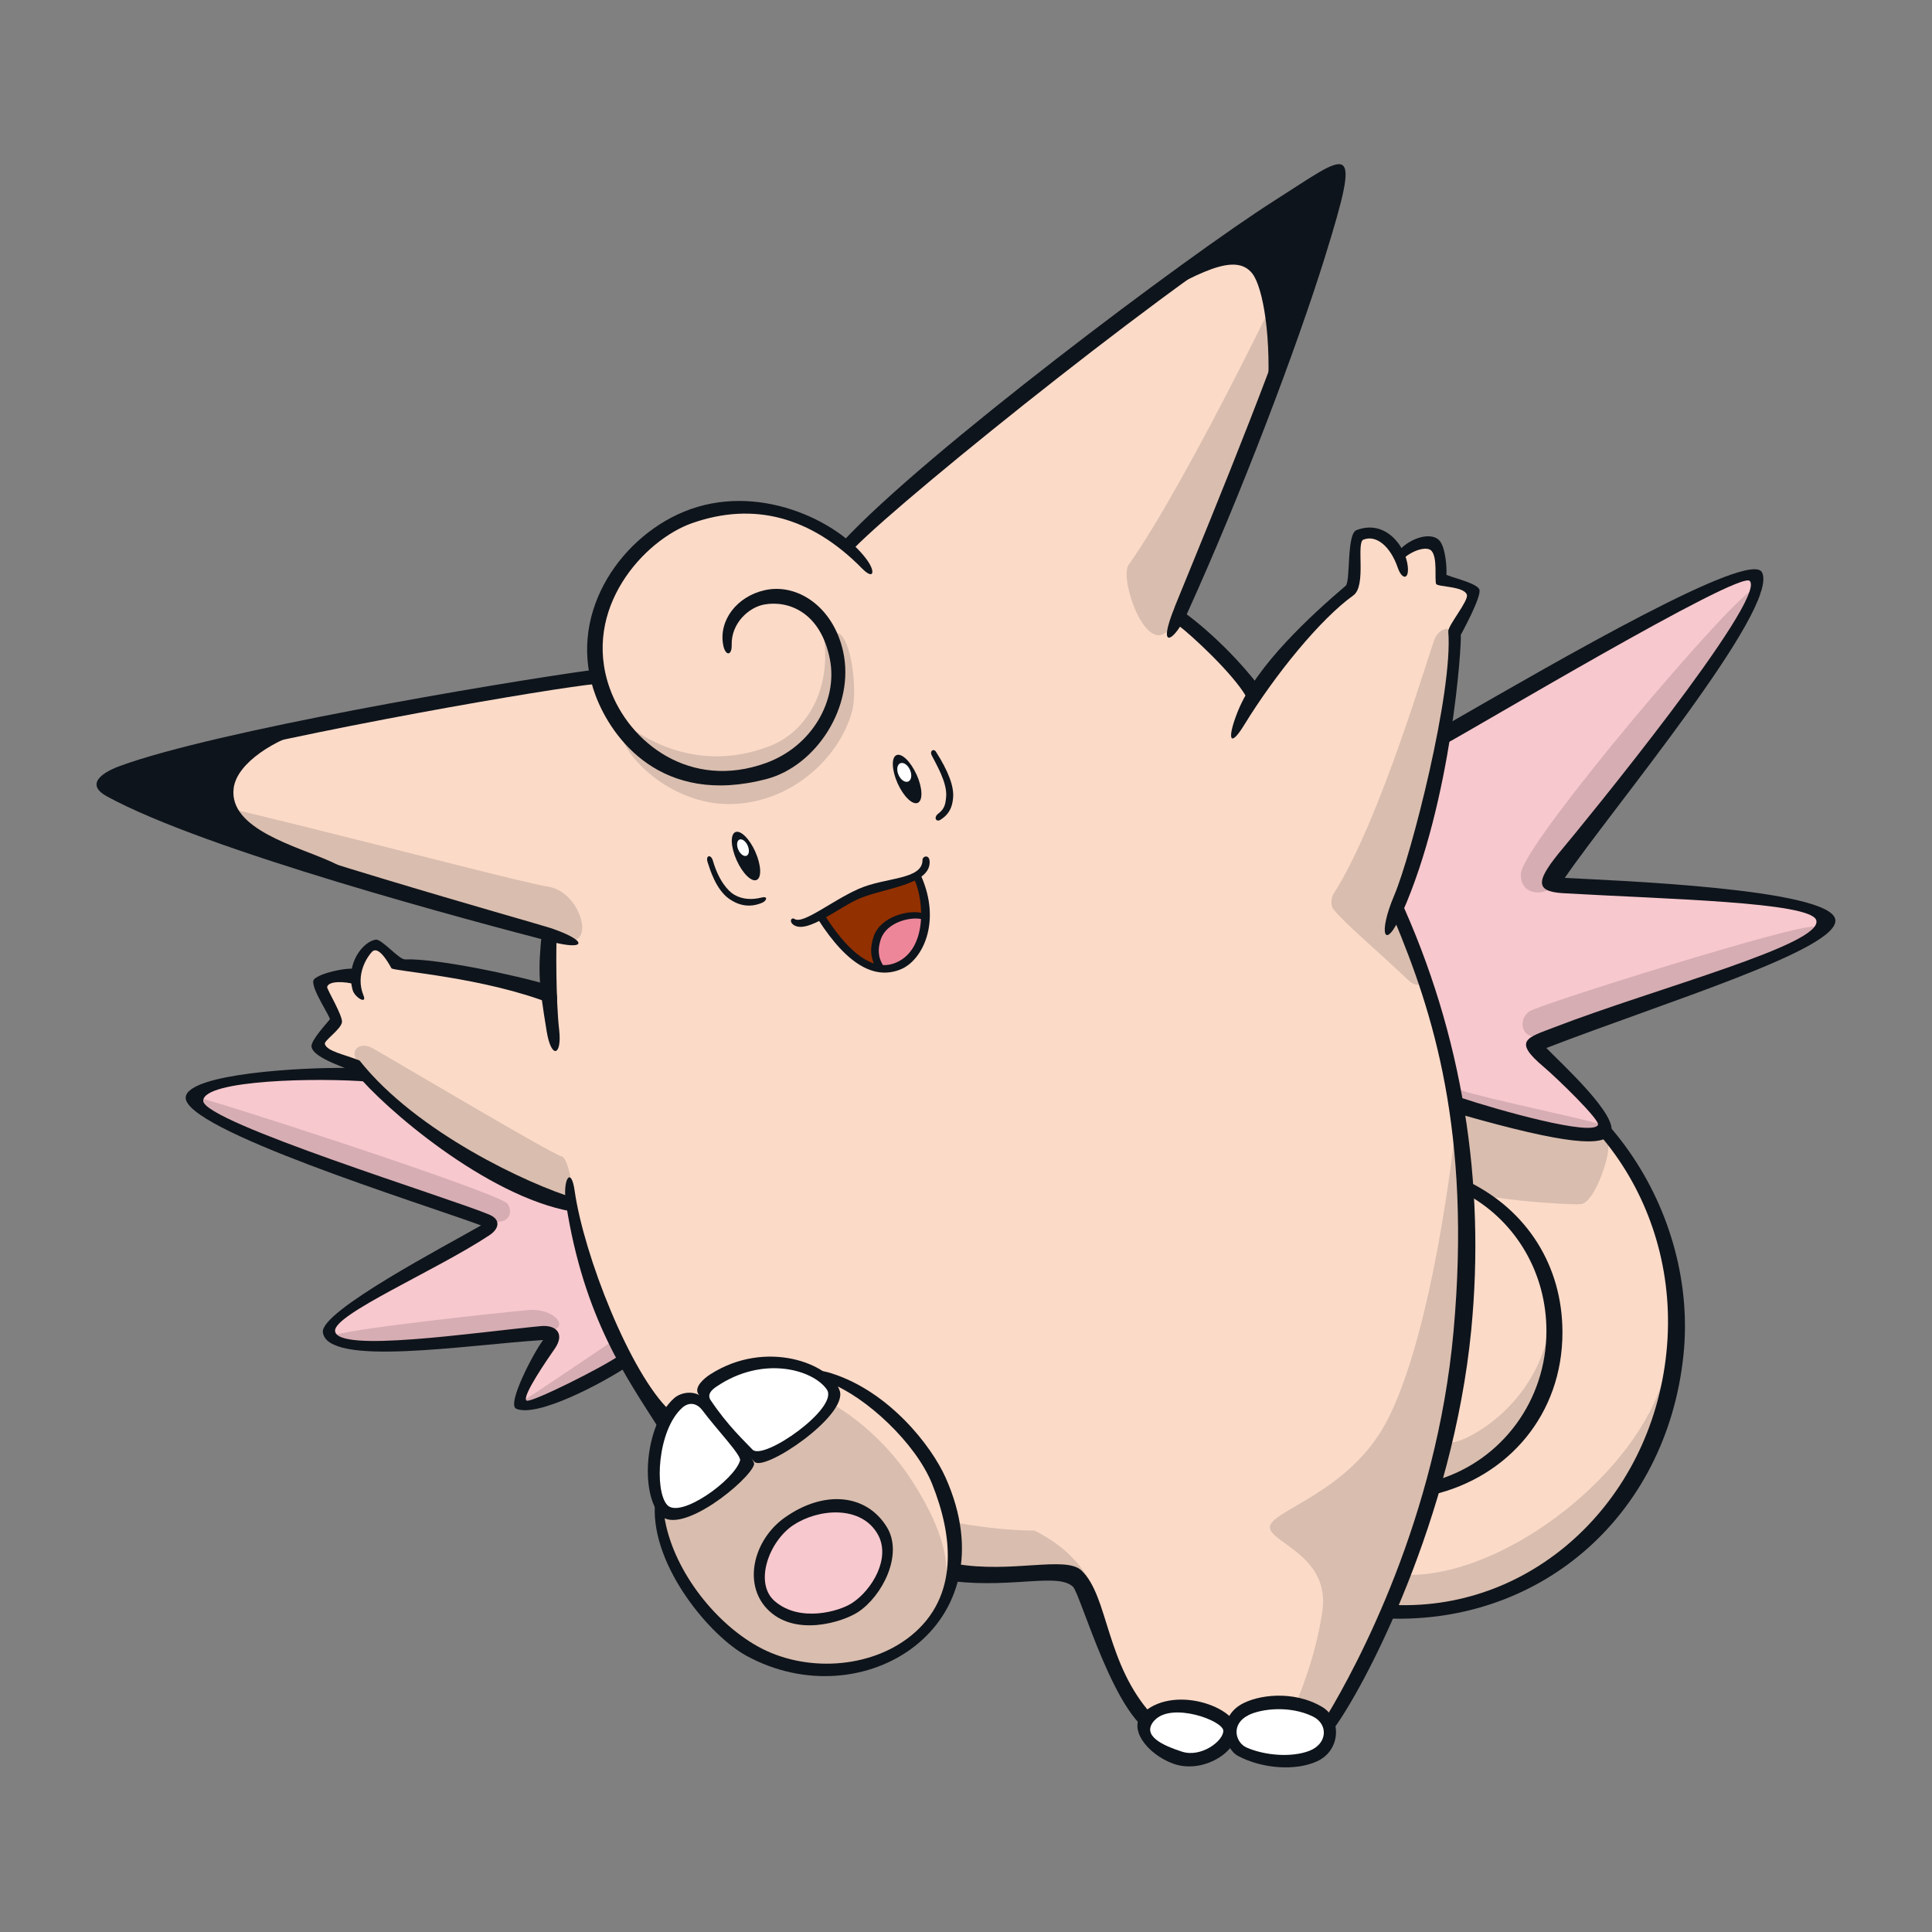 <svg width="800" height="800" viewBox="0 0 800 800" fill="none" xmlns="http://www.w3.org/2000/svg">
<rect x="0" y="0" width="800" height="800" fill="#808080" stroke="none"/>
<g clip-path="url(#clip0_42_61737)">
<path d="M45.815 327.007C42.045 324.2 45.694 322.436 50.426 320.852C76.05 309.082 242.386 280.711 246.857 279.829C245.915 263.328 248.281 231.689 279.178 216.11C293.233 209.032 322.567 202.195 350.396 224.371C363.128 206.907 542.817 64.25 554.125 70.386C566.657 77.183 489.043 249.132 488.1 254.787C494.697 259.498 517.815 281.353 519.699 287.007C530.907 270.686 547.709 253.824 561.243 241.874C561.243 241.874 558.336 220.822 562.045 219.679C570.446 217.092 579.148 229.142 579.148 229.142C579.148 229.142 591.659 221.904 594.867 223.629C598.075 225.353 597.514 239.228 597.514 239.228C597.514 239.228 609.323 241.955 610.988 245.463C612.03 247.649 607.96 251.338 602.787 259.819C603.649 304.711 582.978 366.847 579.188 376.751C599.94 422.265 608.762 478.125 605.374 532.601C600.922 604.08 577.785 679.528 546.867 716.28C527.9 721.413 497.123 720.892 480.541 720.29C468.271 713.694 449.404 655.208 441.865 651.438C434.326 647.669 385.263 659.919 347.529 644.842C308.531 629.243 278.677 599.569 261.694 564.661C244.712 529.774 240.942 512.792 237.173 500.521C207.459 495.328 154.166 450.516 148.511 442.035C140.01 440.15 129.484 436.22 129.323 433.393C129.143 430.005 136.762 425.674 139.128 421.904C138.186 419.077 129.684 406.947 130.587 405.263C131.689 403.218 142.216 402.897 146.627 402.897C148.191 397.704 151.88 391.107 155.649 391.107C158.476 391.107 164.552 397.243 164.552 397.243C164.552 397.243 218.005 406.526 227.429 412.18C227.108 403.057 228.692 392.05 228.692 388.28C228.692 384.972 73.083 347.438 45.795 327.027L45.815 327.007Z" fill="#FBDAC8"/>
<path d="M150.256 446.587C144.261 443.078 101.394 446.066 91.028 448.672C86.115 449.895 76.391 453.344 83.77 459.86C92.492 467.559 202.286 506.396 202.286 506.396C202.286 506.396 144.221 543.229 139.389 546.437C128.702 553.514 141.835 557.143 148.752 558.386C154.787 559.489 207.659 553.915 224.321 553.214C226.767 553.113 228.331 555.359 227.148 556.983C223.499 561.995 218.567 571.86 217.123 574.246C215.238 577.394 214.757 583.168 221.013 581.785C231.699 579.419 255.78 564.562 258.426 562.557C256.02 558.968 238.376 510.005 237.113 496.792C205.053 489.234 168.802 465.955 150.256 446.607V446.587Z" fill="#F7C8CE"/>
<path d="M598.156 425.032C622.978 427.618 642.907 439.247 658.166 454.987C662.236 459.177 663.559 464.711 666.948 469.383C673.644 478.606 681.464 487.548 685.654 497.593C694.577 519.067 697.805 540.801 695.639 555.819C686.697 617.433 650.988 670.265 574.897 668.38C588.11 646.365 602.567 578.455 606.958 549.523C611.369 520.591 606.336 445.764 598.156 425.012V425.032Z" fill="#FBDAC8"/>
<path d="M271.619 580.721C316.251 647.849 376.221 654.646 437.133 652.16C450.366 651.618 457.584 669.463 455.78 664.711C452.973 657.333 448.04 643.618 428.351 633.774C394.266 633.774 324.672 617.954 271.599 580.701L271.619 580.721Z" fill="#D9BDAE"/>
<path d="M574.877 587.278C589.975 557.102 599.579 499.117 604.13 454.285C608.942 476.761 609.785 567.468 593.744 619.358C587.89 638.305 561.043 724.06 534.316 720.29C526.937 719.248 542.196 702.285 547.529 667.458C551.058 644.34 526.256 638.927 525.835 632.551C525.374 625.473 559.318 618.415 574.877 587.278Z" fill="#D9BDAE"/>
<path d="M601.765 262.325C601.023 259.598 596.572 259.498 594.226 264.21C592.261 268.16 571.77 339.879 552.02 370.375C551.559 371.097 550.657 374.646 552.12 376.471C556.812 382.365 570.085 393.453 583.118 405.824C586.587 409.112 590.236 408.35 588.832 402.756C585.885 391.087 579.008 376.791 578.847 375.207C584.822 363.017 606.978 281.674 601.805 262.345L601.765 262.325Z" fill="#D9BDAE"/>
<path d="M486.216 257.133C476.371 277.283 463.038 239.95 467.349 233.875C491.87 199.288 539.669 101.183 550.176 75.299C551.479 72.091 553.243 70.847 553.504 71.008C561.684 76.04 494.777 239.589 486.216 257.133Z" fill="#D9BDAE"/>
<path d="M42.266 325.685C44.612 338.297 228.953 389.886 236.612 389.565C245.955 389.184 239.579 369.174 227.148 367.189C207.659 364.041 40.882 318.266 42.266 325.685Z" fill="#D9BDAE"/>
<path d="M147.589 438.866C145.043 434.796 149.013 431.167 154.185 433.994C159.378 436.821 229.193 478.325 232.481 478.806C235.789 479.287 238.877 499.117 235.569 498.816C208.06 496.27 158.576 456.43 147.589 438.886V438.866Z" fill="#D9BDAE"/>
<path d="M85.814 462.546C91.91 466.356 189.875 502.586 200.421 505.233C213.634 508.541 211.729 499.579 209.845 498.155C202.065 492.32 82.967 453.824 81.083 454.285C73.263 456.23 82.025 460.18 85.794 462.546H85.814Z" fill="#D6ADB3"/>
<path d="M140.992 557.563C145.343 557.744 222.737 551.668 227.769 550.967C236.15 549.784 229.413 541.523 218.807 542.465C208.902 543.348 140.872 550.526 137.524 553.312C135.639 554.896 137.363 557.403 140.992 557.563Z" fill="#D6ADB3"/>
<path d="M222.336 582.226C218.687 582.747 211.248 583.048 215.499 580.682C219.75 578.316 251.228 556.903 254.296 554.858C256.361 553.474 261.534 561.915 259.609 563.339C254.877 566.868 228.953 581.284 222.336 582.226Z" fill="#D6ADB3"/>
<path d="M257.003 303.67C259.208 314.677 279.639 334.146 304.16 332.903C329.323 331.64 348.191 312.452 352.902 294.226C355.068 285.865 352.582 264.051 346.927 262.146C345.825 261.785 340.551 260.342 340.952 262.768C344.521 284.101 334.978 302.687 318.617 308.983C286.577 321.314 263.599 302.687 261.073 301.444C258.566 300.181 255.84 297.956 256.983 303.65L257.003 303.67Z" fill="#D9BDAE"/>
<path d="M606.897 491.64C605.433 496.051 648.942 499.098 654.596 498.617C660.25 498.136 666.867 478.347 665.905 474.096C665.724 473.254 667.87 469.244 663.699 469.284C643.99 469.444 604.431 456.151 604.852 457.795C606.195 463.108 607.378 490.236 606.897 491.64Z" fill="#D9BDAE"/>
<path d="M585.023 652.12C625.103 651.177 678.176 609.433 689.023 569.814C689.785 567.047 696.1 554.255 694.677 566.506C688.281 621.904 634.286 670.145 577.664 668.039C568.662 667.699 578.466 652.26 585.023 652.1V652.12Z" fill="#D9BDAE"/>
<path d="M597.995 615.429C619.368 612.442 643.889 585.254 643.428 559.77C643.188 546.537 641.584 551.109 639.98 556.622C631.96 583.971 607.438 596.703 601.784 597.184C596.13 597.645 594.245 615.951 598.015 615.409L597.995 615.429Z" fill="#D9BDAE"/>
<path d="M341.113 380.782C345.423 390.146 359.759 404.742 372.391 400.351C383.398 396.522 387.529 379.78 380.251 363.479C379.669 362.196 364.291 366.627 356.19 369.775C350.657 371.92 339.649 377.655 341.093 380.782H341.113Z" fill="#933000"/>
<path d="M608.682 489.593C605.734 488.129 605.795 493.623 608.562 495.227C627.89 506.355 640.341 527.227 640.341 551.127C640.341 580.039 621.855 604.54 595.589 612.681C593.624 613.302 591.158 619.418 593.103 618.977C624.642 611.578 646.978 585.553 646.978 551.748C646.978 523.799 632.04 501.302 608.642 489.593H608.682Z" fill="#0E141B"/>
<path d="M598.456 427.92C595.869 427.479 598.155 433.955 600.621 434.376C656.802 444.341 696.361 498.998 690.025 560.11C683.569 622.607 633.163 668.401 574.536 664.431C573.293 664.351 569.604 669.925 571.248 670.025C636.471 674.075 690.125 628.542 697.103 560.953C703.098 503.048 664.2 439.108 598.456 427.92Z" fill="#0E141B"/>
<path d="M227.81 384.23C222.035 382.285 101.474 348.641 68.03 333.223C52.993 326.285 43.91 324.561 69.915 317.504C124.712 302.646 230.176 284.641 246.737 283.218C248.902 279.128 247.218 279.97 245.013 277.443C203.689 283.198 89.424 302.666 49.805 317.123C40.461 320.531 36.191 325.323 44.151 329.694C85.073 352.21 197.033 381.824 228.371 389.965C242.968 393.754 243.689 389.564 227.79 384.21L227.81 384.23Z" fill="#0E141B"/>
<path d="M486.436 251.258C503.82 208.711 533.253 137.453 542.797 102.446C550.336 74.776 550.035 79.609 533.374 88.29C497.624 106.937 375.399 204.701 353.704 226.957C349.935 226.014 349.374 225.774 349.053 224.19C382.757 187.759 491.509 106.075 527.519 83.197C558.978 63.208 564.351 55.789 548.652 106.335C537.023 143.749 513.965 204.701 491.429 254.305C486.316 265.573 478.797 270.025 486.476 251.258H486.436Z" fill="#0E141B"/>
<path d="M302.977 267.037C302.737 258.074 310.055 251.478 316.451 250.315C326.115 248.551 339.769 253.142 343.659 273.072C346.947 289.874 336.401 308.982 317.133 315.959C285.875 327.247 260.511 307.638 252.451 284.921C240.742 251.939 266.807 223.548 286.616 216.611C312.12 207.668 335.92 213.984 356.972 235.398C361.804 240.31 362.626 236.801 358.937 231.749C347.068 215.548 313.464 199.348 283.108 211.919C255.719 223.267 234.266 255.849 246.757 288.37C253.333 305.533 273.744 334.104 317.474 322.556C337.865 317.182 354.165 292.581 349.113 269.723C345.002 251.197 330.085 241.373 316.672 244.38C305.123 246.967 297.564 256.871 299.449 267.017C300.351 271.829 303.118 271.608 302.977 267.017V267.037Z" fill="#0E141B"/>
<path d="M234.366 498.296C241.744 546.155 259.97 571.158 272.842 591.529C275.95 596.441 282.125 588.641 277.414 584.21C260.932 568.651 241.704 519.689 237.935 492.962C236.471 482.677 232.842 488.371 234.366 498.316V498.296Z" fill="#0E141B"/>
<path d="M598.677 304.953C606.857 296.773 699.95 247.189 704.842 244.442C720.341 235.74 736.06 233.434 724.331 252.642C714.426 268.843 721.002 265.455 642.787 365.986C642.787 365.986 732.531 371.62 750.997 376.753C760.14 379.299 754.667 386.597 745.864 391.63C737.062 396.663 636.631 432.653 636.631 432.653C636.631 432.653 653.895 450.357 657.664 455.209C660.832 459.319 675.007 471.851 656.14 469.966C637.273 468.081 606.717 459.038 604.832 457.775C602.947 456.512 581.514 378.557 577.383 375.049C580.531 369.394 598.516 311.851 598.677 304.953Z" fill="#F7C8CE"/>
<path d="M607.92 461.384C614.376 463.529 648.461 471.349 656.641 470.106C664.822 468.843 666.687 467.178 661.654 465.294C656.621 463.409 613.855 454.607 605.053 451.459C599.017 449.294 600.361 458.858 607.9 461.384H607.92Z" fill="#D6ADB3"/>
<path d="M226.346 426.916C223.037 406.646 222.737 402.455 224.381 385.954C224.702 382.766 230.717 385.493 230.516 387.839C230.275 390.666 230.115 414.084 231.539 426.455C232.762 437.062 228.311 438.967 226.346 426.916Z" fill="#0E141B"/>
<path d="M477.413 710.526C457.664 689.073 459.128 660.983 447.779 650.276C441.203 644.08 418.747 651.619 395.609 647.529C392.601 646.988 389.454 654.206 395.509 654.867C420.05 657.494 438.095 651.278 444.271 657.013C447.499 660.02 462.296 714.296 479.218 718.667C485.814 720.371 484.511 718.286 477.413 710.546V710.526Z" fill="#0E141B"/>
<path d="M549.494 710.406C561.925 689.694 594.847 628.722 601.865 551.428C609.404 468.421 593.123 418.737 577.404 381.022C576.441 374.887 578.747 370.075 579.288 371.258C605.694 428.481 615.158 489.834 609.203 550.807C601.644 628.16 565.454 698.717 550.998 717.584C549.855 719.088 547.609 713.554 549.494 710.426V710.406Z" fill="#0E141B"/>
<path d="M521.704 284.623C512.261 272.051 498.907 259.64 489.805 253.244C486.516 250.918 483.629 255.73 488.361 259.279C493.073 262.828 510.456 278.708 516.11 288.592C517.774 291.5 523.95 287.61 521.724 284.623H521.704Z" fill="#0E141B"/>
<path d="M136.742 356.663C123.007 350.427 94.737 343.369 96.742 326.487C98.025 315.6 114.667 305.936 127.218 302.547C132.992 300.983 133.694 297.595 126.697 298.758C111.799 301.224 45.153 317.284 44.752 323.399C43.789 338.016 128.541 356.582 132.772 358.628C137.022 360.673 149.995 362.638 136.742 356.643V356.663Z" fill="#0E141B"/>
<path d="M524.732 166.466C526.737 139.719 522.927 118.927 518.576 113.293C511.519 104.19 495.94 113.012 471.659 126.786C464.14 131.057 545.865 68.32 553.403 72.611C560.12 76.421 523.91 177.694 524.752 166.466H524.732Z" fill="#0E141B"/>
<path d="M315.428 371.638C311.499 372.641 307.509 372.5 304.08 370.515C301.494 369.032 297.604 364.701 295.198 356.4C294.356 353.513 292.07 354.215 293.012 357.042C293.955 359.869 296.361 368.21 301.854 372.14C305.163 374.485 309.875 376.27 315.649 373.784C317.474 373.002 318.115 370.957 315.428 371.638Z" fill="#0E141B"/>
<path d="M389.454 339.439C393.383 336.913 394.326 333.825 394.647 330.477C395.128 325.605 392.642 319.309 387.569 311.289C386.627 309.825 384.862 310.868 385.804 312.773C387.569 316.322 392.301 324.061 391.779 329.916C391.499 332.983 391.198 334.868 388.511 336.913C386.466 338.477 387.629 340.602 389.454 339.439Z" fill="#0E141B"/>
<path d="M381.674 378.035C376.441 376.692 364.531 379.339 361.704 387.94C359.519 394.597 361.484 398.507 362.807 400.832C364.05 403.038 371.91 401.053 377.083 396.341C382.677 391.248 384.301 378.717 381.654 378.055L381.674 378.035Z" fill="#0E141B"/>
<path d="M381.554 380.582C377.143 379.54 367.138 381.745 364.732 388.923C362.867 394.497 364.491 397.745 365.614 399.67C366.657 401.494 373.213 398.848 377.263 394.537C381.033 390.527 382.456 380.783 381.554 380.562V380.582Z" fill="#EE869A"/>
<path d="M381.995 356.019C382.035 364.46 366.617 363.117 355.429 368.11C344.241 373.122 332.572 382.806 329.023 380.541C327.599 379.638 326.516 381.804 328.943 383.187C334.777 386.476 347.669 375.448 356.11 371.959C366.376 367.709 384.481 366.425 384.943 357.363C385.143 353.513 381.995 354.435 381.995 356.019Z" fill="#0E141B"/>
<path d="M378.646 364.2C382.777 373.503 383.739 392.932 371.248 398.506C358.657 404.14 346.827 387.198 341.574 379.137C340.571 377.594 337.945 379.458 338.747 380.701C351.318 400.35 362.807 405.704 373.173 401.293C381.915 397.584 389.834 381.965 381.514 362.937C380.832 361.373 377.744 362.155 378.646 364.2Z" fill="#0E141B"/>
<path d="M312.762 352.712C315.208 358.186 315.449 363.399 313.323 364.361C311.178 365.324 307.469 361.655 305.023 356.201C302.576 350.727 302.336 345.514 304.481 344.572C306.627 343.61 310.336 347.259 312.782 352.732L312.762 352.712Z" fill="#0E141B"/>
<path d="M379.569 320.791C382.015 326.245 382.216 331.458 380.03 332.44C377.865 333.423 374.115 329.794 371.669 324.34C369.243 318.887 369.023 313.674 371.188 312.691C373.373 311.709 377.103 315.358 379.549 320.791H379.569Z" fill="#0E141B"/>
<path d="M309.594 350.126C310.416 351.97 310.216 353.855 309.153 354.336C308.09 354.818 306.546 353.715 305.724 351.87C304.902 350.026 305.103 348.141 306.165 347.66C307.228 347.178 308.772 348.281 309.594 350.126Z" fill="white"/>
<path d="M376.802 318.767C377.724 320.852 377.424 322.998 376.12 323.599C374.797 324.181 372.993 322.978 372.07 320.892C371.148 318.807 371.449 316.662 372.752 316.06C374.055 315.479 375.88 316.682 376.802 318.767Z" fill="white"/>
<path d="M237.834 496.111C219.128 490.456 172.551 469.023 148.892 439.148C142.536 436.562 135.459 435.379 134.516 432.311C134.075 430.928 141.032 426.376 141.594 423.349C142.075 420.762 135.318 409.574 135.459 408.732C135.92 406.146 142.436 406.286 147.128 407.589C148.972 408.11 149.614 402.877 147.489 401.454C145.363 400.03 130.346 403.218 129.744 406.105C129.002 409.735 137.063 421.404 136.581 422.105C136.1 422.807 128.742 430.667 128.982 433.293C129.484 438.547 146.045 442.757 147.408 444.441C158.757 458.496 201.243 495.329 236.631 501.624C237.133 501.704 238.316 499.218 237.834 496.09V496.111Z" fill="#0E141B"/>
<path d="M150.536 412.261C146.887 403.359 152.401 395.78 154.065 394.096C155.248 392.913 157.614 392.793 162.085 400.933C162.747 402.156 200.722 404.582 229.013 415.91C231.719 416.993 230.737 408.913 228.551 408.251C213.995 403.82 180.672 396.783 167.699 397.264C165.213 397.344 158.035 388.722 155.589 389.083C150.476 389.805 142.958 398.808 146.025 409.955C146.887 413.043 152.08 416.011 150.536 412.281V412.261Z" fill="#0E141B"/>
<path d="M578.807 235.137C575.799 226.335 569.985 221.343 564.571 223.448C561.423 224.671 565.975 242.536 560.381 246.546C546.867 256.21 528.18 279.027 515.188 300.2C509.032 310.245 508.03 305.774 512.621 294.385C520.281 275.478 542.797 254.866 557.213 242.556C559.298 240.771 557.514 221.122 561.684 219.518C573.694 214.907 581.935 226.195 582.897 234.255C583.619 240.25 580.511 240.11 578.807 235.117V235.137Z" fill="#0E141B"/>
<path d="M581.494 230.967C585.343 227.699 591.138 225.975 592.882 228.241C595.228 231.288 594.025 239.228 594.627 241.714C594.967 243.118 606.176 242.597 607.399 246.266C608.221 248.732 599.499 259.038 599.699 261.484C601.764 286.386 584.321 354.296 577.343 370.697C570.386 387.038 573.353 394.296 580.551 378.115C601.243 331.559 605.313 266.296 604.872 262.887C604.872 262.887 613.654 246.987 612.572 244.1C611.489 241.193 598.817 238.607 598.917 237.865C599.158 235.98 598.717 226.015 595.649 223.429C591.459 219.88 582.316 223.83 579.088 228.401C577.925 230.065 577.404 234.476 581.494 230.987V230.967Z" fill="#0E141B"/>
<path d="M473.644 708.962C487.258 697.132 514.486 707.859 512.381 717.924C510.436 727.188 496.862 734.225 485.915 730.335C474.947 726.426 466.426 715.238 473.644 708.962Z" fill="#0E141B"/>
<path d="M478.035 712.412C485.053 704.612 506.547 712.452 506.547 716.702C506.547 720.953 497.323 727.89 489.424 725.324C481.524 722.757 472.361 718.687 478.015 712.392L478.035 712.412Z" fill="white"/>
<path d="M513.724 705.875C520.561 701.805 535.418 699.72 547.408 706.757C555.649 711.609 555.228 724.822 545.383 729.314C536.381 733.424 522.626 732.381 512.661 727.108C506.807 724.02 504.12 711.589 513.744 705.875H513.724Z" fill="#0E141B"/>
<path d="M629.814 361.613C629.113 370.094 638.316 371.819 643.97 366.566C648.08 362.736 720.902 261.282 724.331 253.162C727.318 246.084 732.712 243.959 726.416 243.959C720.12 243.959 630.857 348.921 629.794 361.633L629.814 361.613Z" fill="#D6ADB3"/>
<path d="M638.316 429.043C645.333 427.539 735.158 395.76 742.296 393.153C747.488 391.268 757.955 385.033 751.037 383.77C744.12 382.506 638.316 415.609 633.363 418.757C628.471 421.865 629.514 430.948 638.316 429.063V429.043Z" fill="#D6ADB3"/>
<path d="M517.032 710.166C522.426 707.519 534.155 706.156 543.599 710.747C550.095 713.895 549.774 722.136 542.015 725.043C534.897 727.71 524.05 727.048 516.19 723.619C511.579 721.614 509.453 713.895 517.032 710.186V710.166Z" fill="white"/>
<path d="M604.13 454.285C621.012 459.899 659.468 470.646 661.694 465.794C662.616 463.769 644.772 446.486 639.258 441.814C626.225 430.847 632.28 429.744 643.609 425.373C685.674 409.153 755.268 391.027 752.06 381.002C749.654 373.443 689.263 372.3 647.238 369.854C634.887 369.132 636.29 364.22 647.238 351.148C654.676 342.285 731.809 248.13 724.531 240.551C720.26 236.08 608.521 302.867 598.456 308.08C594.947 309.884 593.884 302.967 600.722 299.057C646.155 272.932 724.812 227.418 729.624 237.022C737.042 251.879 667.168 335.408 647.94 363.518C666.125 364.541 758.336 367.769 759.98 380.862C761.504 393.072 689.784 414.867 640.321 433.955C646.576 440.471 670.717 462.305 666.947 469.403C664.04 474.897 648.922 474.035 605.072 461.523C600.661 460.26 598.476 452.401 604.13 454.285Z" fill="#0E141B"/>
<path d="M256.361 561.313C250.306 565.764 219.97 581.022 218.065 579.96C215.659 578.616 227.288 561.975 229.714 558.466C233.965 552.331 230.416 548.481 223.82 549.123C196.131 551.769 139.489 560.291 138.747 551.128C138.186 544.21 180.491 526.145 202.687 511.469C206.677 508.822 207.459 505.032 202.687 502.987C187.288 496.391 84.151 464.631 84.151 455.829C84.151 447.027 132.552 446.165 153.243 447.95C159.178 448.471 148.211 442.276 144.06 442.215C124.331 441.915 78.276 444.621 76.912 454.185C75.028 467.479 175.278 498.576 199.198 507.418C184.742 515.739 132.712 542.907 133.694 551.609C135.318 566.205 192.782 556.902 224.902 554.877C221.033 559.93 209.684 581.544 213.755 583.328C222.416 587.118 249.704 572.621 260.171 565.584C261.494 564.682 260.532 558.326 256.401 561.333L256.361 561.313Z" fill="#0E141B"/>
<path d="M290.025 579.739C299.649 571.959 344.26 555.919 374.677 590.105C401.604 620.381 403.228 662.766 376.1 681.393C349.032 700 313.604 696.691 290.967 666.035C268.331 635.378 265.504 599.548 290.025 579.739Z" fill="#FBDAC8"/>
<path d="M288.842 587.057C302.075 574.666 323.028 573.603 333.654 576.45C344.301 579.298 364.311 592.491 377.524 613.002C386.526 626.997 403.549 656.771 380.351 676.902C353.464 700.24 312.261 692.42 293.033 670.125C263.559 635.939 270.456 604.28 288.862 587.057H288.842Z" fill="#D9BDAE"/>
<path d="M343.418 572.601C358.436 578.316 379.108 597.403 385.965 614.446C394.426 635.519 397.494 660.982 377.143 677.383C360.12 691.098 333.072 692.621 313.544 681.614C295.138 671.248 278.316 649.133 275.088 627.92C274.506 624.01 271.298 620 271.138 623.689C270.015 648.832 294.015 677.383 309.012 685.584C357.413 712.09 419.007 673.293 391.539 611.819C385.744 598.827 368.301 576.27 344.26 568.651C334.857 565.664 337.484 570.356 343.418 572.601Z" fill="#0E141B"/>
<path d="M291.769 579.598C288.702 575.528 282.265 576.109 279.057 579.037C266.807 590.144 265.042 618.475 273.403 627.378C281.804 636.32 310.396 612.901 312.24 606.445C312.962 603.899 298.707 588.861 291.789 579.618L291.769 579.598Z" fill="#0E141B"/>
<path d="M290.947 584.111C288.401 580.703 285.113 580.542 282.446 582.968C272.241 592.231 270.937 617.073 276.211 623.108C281.504 629.164 304.14 612.863 306.446 604.743C307.048 602.617 296.702 591.81 290.927 584.091L290.947 584.111Z" fill="white"/>
<path d="M289.223 577.333C287.218 574.486 291.469 570.777 294.035 569.133C317.233 554.216 344.14 564.702 347.729 575.91C351.038 586.276 316.451 609.594 312.401 605.303C308.752 601.414 296.922 588.18 289.223 577.313V577.333Z" fill="#0E141B"/>
<path d="M294.316 579.88C292.712 577.495 294.496 575.65 296.581 574.226C315.95 561.033 336.722 567.169 342.376 575.369C347.589 582.928 316.09 605.043 311.579 600.231C308.551 597.003 301.273 590.286 294.336 579.88H294.316Z" fill="white"/>
<path d="M325.073 628.3C312.12 637.443 307.589 655.528 317.534 666.095C328.822 678.105 349.012 671.709 355.428 667.438C365.333 660.842 374.175 643.679 367.238 632.35C358.757 618.496 341.193 616.952 325.093 628.3H325.073Z" fill="#0E141B"/>
<path d="M328.501 631.508C318.336 638.285 312.18 655.488 320.762 662.967C331.128 671.989 347.609 667.278 352.942 663.709C361.203 658.215 368.902 645.162 363.549 635.478C356.752 623.167 338.867 624.611 328.501 631.528V631.508Z" fill="#F7C8CE"/>
</g>
<defs>
<clipPath id="clip0_42_61737">
<rect width="720" height="663.82" fill="white" transform="translate(40 68)"/>
</clipPath>
</defs>
</svg>
